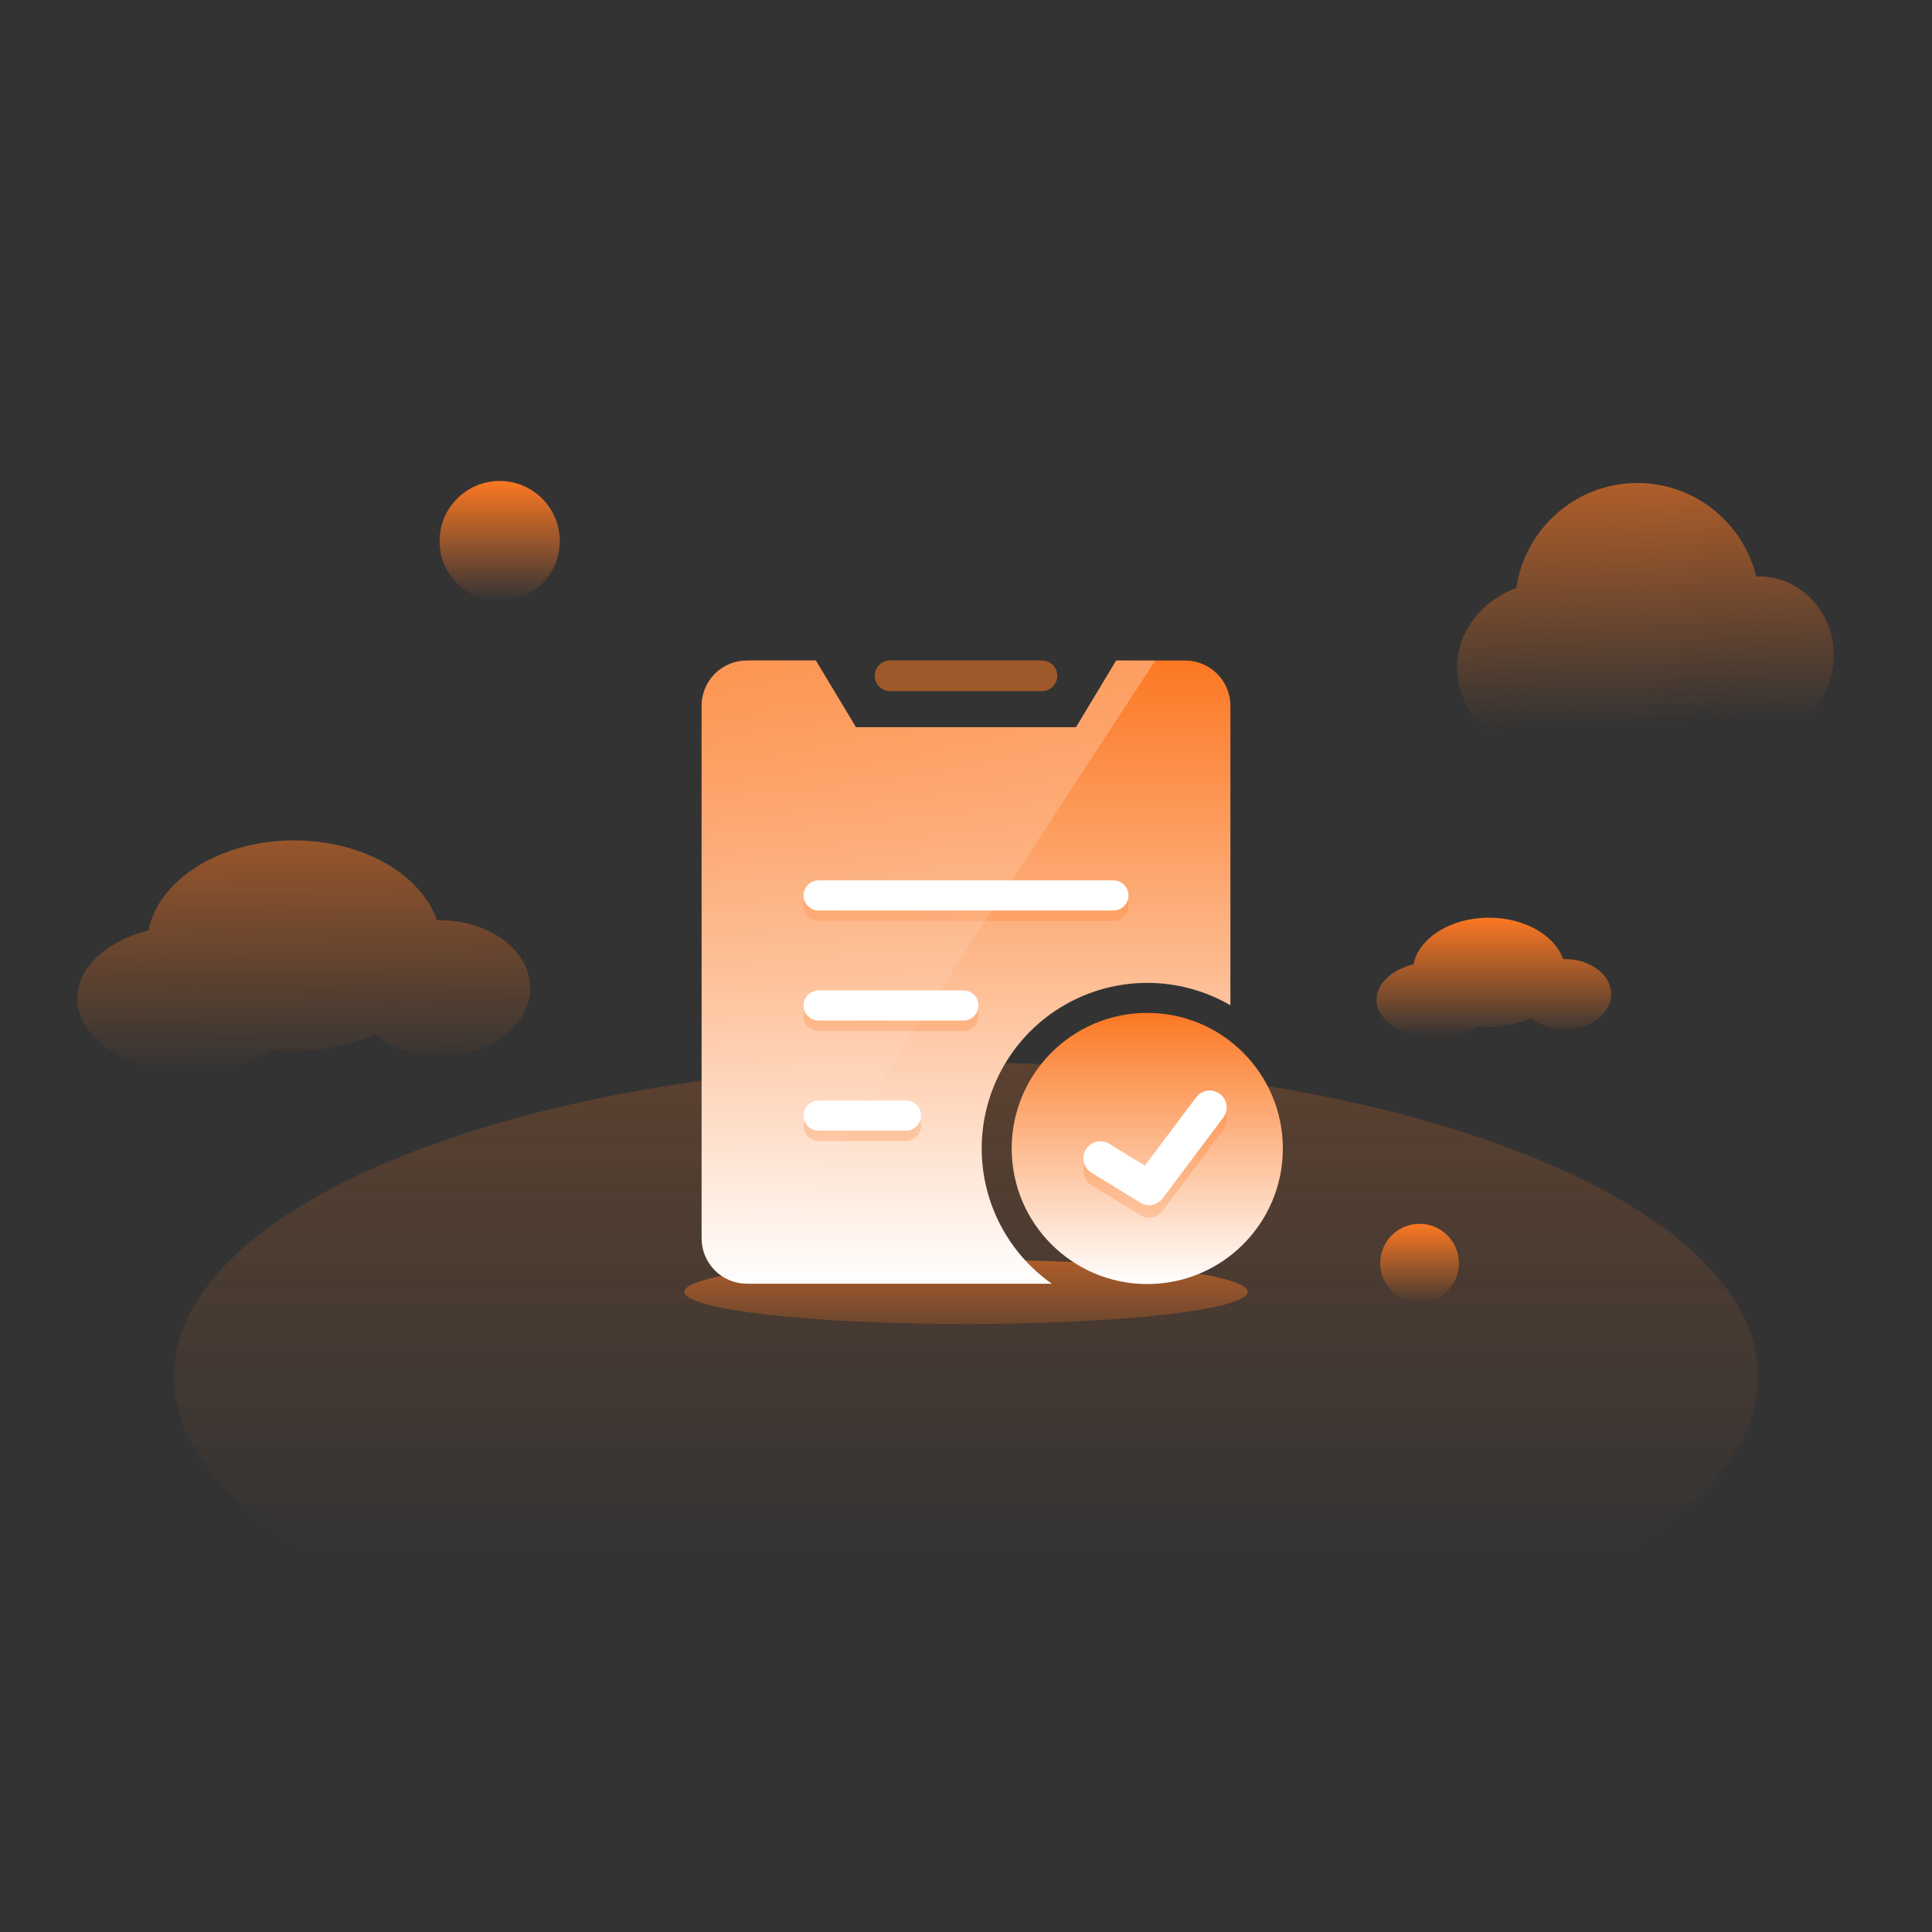 <svg width="240" height="240" viewBox="0 0 240 240" fill="none" xmlns="http://www.w3.org/2000/svg">
<rect x="0" y="0" width="240" height="240" fill="#333333" stroke="none"/>
<path d="M218.4 171C218.4 192.541 174.343 210 120 210C65.656 210 21.6 192.541 21.6 171C21.6 149.459 65.656 132 120 132C174.343 132 218.4 149.459 218.4 171Z" fill="url(#paint0_linear_381_804)"/>
<path d="M181.23 156.918C181.23 159.618 179.04 161.808 176.34 161.808C173.64 161.808 171.45 159.618 171.45 156.918C171.45 154.218 173.64 152.028 176.34 152.028C179.04 152.028 181.23 154.218 181.23 156.918Z" fill="url(#paint1_linear_381_804)"/>
<path d="M69.534 67.212C69.534 71.334 66.192 74.676 62.07 74.676C57.948 74.676 54.606 71.334 54.606 67.212C54.606 63.09 57.948 59.748 62.07 59.748C66.192 59.748 69.534 63.09 69.534 67.212Z" fill="url(#paint2_linear_381_804)"/>
<path d="M54.696 114.324H54.282C52.302 108.624 45.108 104.4 36.534 104.4C27.354 104.4 19.734 109.248 18.45 115.566C13.26 116.91 9.6 120.186 9.6 124.02C9.6 129.054 15.912 133.134 23.7 133.134C27.222 133.2 30.684 132.27 33.696 130.446C34.638 130.548 35.586 130.602 36.534 130.602C39.984 130.632 43.404 129.9 46.542 128.466C48.882 130.248 51.756 131.19 54.696 131.136C60.864 131.136 65.868 127.368 65.868 122.736C65.868 118.104 60.846 114.324 54.696 114.324Z" fill="url(#paint3_linear_381_804)"/>
<path d="M218.508 71.606C218.393 71.606 218.278 71.606 218.167 71.606C216.517 64.94 210.536 60 203.406 60C195.768 60 189.445 65.666 188.356 73.053C184.044 74.629 181 78.462 181 82.944C181 88.828 186.25 93.6 192.728 93.6C195.979 93.6 198.916 92.399 201.042 90.46C201.829 90.582 202.616 90.644 203.406 90.644C206.276 90.672 209.117 89.823 211.728 88.146C213.676 90.231 216.064 91.326 218.508 91.264C223.639 91.264 227.8 86.861 227.8 81.43C227.8 75.998 223.639 71.606 218.508 71.606Z" fill="url(#paint4_linear_381_804)"/>
<path d="M194.382 119.142H194.166C193.14 116.19 189.408 114 184.968 114C180.204 114 176.262 116.514 175.584 119.784C172.896 120.486 171 122.184 171 124.17C171 126.78 174.27 128.898 178.308 128.898C180.132 128.934 181.932 128.448 183.492 127.506C183.972 127.554 184.464 127.584 184.968 127.584C186.756 127.596 188.532 127.218 190.158 126.474C191.364 127.392 192.84 127.884 194.358 127.86C197.556 127.86 200.148 125.91 200.148 123.498C200.148 121.086 197.58 119.142 194.382 119.142Z" fill="url(#paint5_linear_381_804)"/>
<path d="M154.986 160.476C154.986 162.684 139.32 164.472 120 164.472C100.68 164.472 85.014 162.684 85.014 160.476C85.014 158.268 100.68 156.48 120 156.48C139.32 156.48 154.986 158.268 154.986 160.476Z" fill="url(#paint6_linear_381_804)"/>
<path d="M121.95 142.668C121.95 135.312 125.88 128.514 132.252 124.842C138.63 121.17 146.484 121.182 152.844 124.878V87.678C152.844 86.184 152.25 84.75 151.194 83.694C150.138 82.638 148.704 82.05 147.21 82.05H138.654L133.668 90.336H106.332L101.346 82.05H92.79C91.296 82.05 89.862 82.638 88.806 83.694C87.75 84.75 87.156 86.184 87.156 87.678V153.834C87.156 155.328 87.75 156.762 88.806 157.818C89.862 158.874 91.296 159.468 92.79 159.468H130.656C125.196 155.616 121.95 149.352 121.95 142.668Z" fill="url(#paint7_linear_381_804)"/>
<path d="M110.46 85.854H129.54C130.548 85.8 131.34 84.96 131.34 83.946C131.34 82.938 130.548 82.098 129.54 82.044H110.46C109.452 82.098 108.66 82.938 108.66 83.946C108.66 84.96 109.452 85.8 110.46 85.854Z" fill="#FC7823" fill-opacity="0.54"/>
<path opacity="0.25" d="M101.694 110.658H138.312C139.344 110.658 140.184 111.498 140.184 112.53C140.184 113.562 139.344 114.402 138.312 114.402H101.694C100.662 114.402 99.822 113.562 99.822 112.53C99.822 111.498 100.662 110.658 101.694 110.658Z" fill="#FC7823"/>
<path opacity="0.25" d="M101.694 124.332H119.676C120.708 124.332 121.548 125.172 121.548 126.204C121.548 127.236 120.708 128.076 119.676 128.076H101.694C100.662 128.076 99.822 127.236 99.822 126.204C99.822 125.172 100.662 124.332 101.694 124.332Z" fill="#FC7823"/>
<path d="M101.694 138.006H112.536C113.568 138.006 114.408 138.846 114.408 139.878C114.408 140.91 113.568 141.75 112.536 141.75H101.694C100.662 141.75 99.822 140.91 99.822 139.878C99.822 138.846 100.662 138.006 101.694 138.006Z" fill="#FC7823" fill-opacity="0.25"/>
<path d="M101.694 109.362H138.312C139.344 109.362 140.184 110.202 140.184 111.234C140.184 112.266 139.344 113.106 138.312 113.106H101.694C100.662 113.106 99.822 112.266 99.822 111.234C99.822 110.202 100.662 109.362 101.694 109.362Z" fill="white"/>
<path d="M101.694 123.036H119.676C120.708 123.036 121.548 123.876 121.548 124.908C121.548 125.94 120.708 126.78 119.676 126.78H101.694C100.662 126.78 99.822 125.94 99.822 124.908C99.822 123.876 100.662 123.036 101.694 123.036Z" fill="white"/>
<path d="M101.694 136.71H112.536C113.568 136.71 114.408 137.55 114.408 138.582C114.408 139.614 113.568 140.454 112.536 140.454H101.694C100.662 140.454 99.822 139.614 99.822 138.582C99.822 137.55 100.662 136.71 101.694 136.71Z" fill="white"/>
<path d="M138.654 82.044L133.668 90.33H106.332L101.346 82.044H92.79C91.296 82.044 89.862 82.632 88.806 83.688C87.75 84.744 87.156 86.178 87.156 87.672V153.834C87.156 155.328 87.75 156.762 88.806 157.818C89.862 158.874 91.296 159.468 92.79 159.468H93.042L143.502 82.068L138.654 82.044Z" fill="url(#paint8_linear_381_804)"/>
<path d="M159.36 142.668C159.36 151.968 151.818 159.51 142.518 159.51C133.218 159.51 125.676 151.968 125.676 142.668C125.676 133.368 133.218 125.826 142.518 125.826C151.818 125.826 159.36 133.368 159.36 142.668Z" fill="url(#paint9_linear_381_804)"/>
<path opacity="0.25" d="M142.758 151.266C142.368 151.266 141.99 151.158 141.66 150.954L135.6 147.234C134.604 146.628 134.292 145.332 134.898 144.336C135.504 143.34 136.8 143.028 137.796 143.634L142.218 146.352L148.596 137.85C149.292 136.92 150.612 136.734 151.536 137.436C152.466 138.132 152.652 139.446 151.956 140.376L144.432 150.402C144.042 150.936 143.418 151.254 142.758 151.266Z" fill="#FC7823"/>
<path d="M142.758 149.718C142.368 149.718 141.99 149.61 141.66 149.406L135.6 145.686C134.604 145.08 134.292 143.784 134.898 142.788C135.504 141.792 136.8 141.48 137.796 142.086L142.218 144.804L148.596 136.308C149.292 135.378 150.606 135.192 151.536 135.888C152.466 136.584 152.652 137.898 151.956 138.828L144.432 148.854C144.042 149.388 143.418 149.706 142.758 149.718Z" fill="white"/>
<defs>
<linearGradient id="paint0_linear_381_804" x1="120" y1="132" x2="120" y2="193.5" gradientUnits="userSpaceOnUse">
<stop stop-color="#FC7823" stop-opacity="0.2"/>
<stop offset="1" stop-color="#FC7823" stop-opacity="0"/>
</linearGradient>
<linearGradient id="paint1_linear_381_804" x1="176.34" y1="152.028" x2="176.34" y2="161.808" gradientUnits="userSpaceOnUse">
<stop stop-color="#FC7823"/>
<stop offset="1" stop-color="#FC7823" stop-opacity="0"/>
</linearGradient>
<linearGradient id="paint2_linear_381_804" x1="62.07" y1="59.748" x2="62.07" y2="74.676" gradientUnits="userSpaceOnUse">
<stop stop-color="#FC7823"/>
<stop offset="1" stop-color="#FC7823" stop-opacity="0"/>
</linearGradient>
<linearGradient id="paint3_linear_381_804" x1="37.2" y1="75.6" x2="37.734" y2="133.137" gradientUnits="userSpaceOnUse">
<stop stop-color="#FC7823"/>
<stop offset="1" stop-color="#FC7823" stop-opacity="0"/>
</linearGradient>
<linearGradient id="paint4_linear_381_804" x1="203.2" y1="41.4" x2="205" y2="90" gradientUnits="userSpaceOnUse">
<stop stop-color="#FC7823"/>
<stop offset="1" stop-color="#FC7823" stop-opacity="0"/>
</linearGradient>
<linearGradient id="paint5_linear_381_804" x1="185.574" y1="114" x2="185.574" y2="128.9" gradientUnits="userSpaceOnUse">
<stop stop-color="#FC7823"/>
<stop offset="1" stop-color="#FC7823" stop-opacity="0"/>
</linearGradient>
<linearGradient id="paint6_linear_381_804" x1="120" y1="145.8" x2="120" y2="164.472" gradientUnits="userSpaceOnUse">
<stop stop-color="#FC7823"/>
<stop offset="1" stop-color="#FC7823" stop-opacity="0.22"/>
</linearGradient>
<linearGradient id="paint7_linear_381_804" x1="120" y1="82.05" x2="120" y2="159.468" gradientUnits="userSpaceOnUse">
<stop stop-color="#FC7823"/>
<stop offset="1" stop-color="white"/>
</linearGradient>
<linearGradient id="paint8_linear_381_804" x1="118.926" y1="72.306" x2="90.204" y2="169.212" gradientUnits="userSpaceOnUse">
<stop stop-color="white" stop-opacity="0.3"/>
<stop offset="0.03" stop-color="white" stop-opacity="0.28"/>
<stop offset="0.29" stop-color="white" stop-opacity="0.16"/>
<stop offset="0.55" stop-color="white" stop-opacity="0.07"/>
<stop offset="0.79" stop-color="white" stop-opacity="0.02"/>
<stop offset="1" stop-color="white" stop-opacity="0"/>
</linearGradient>
<linearGradient id="paint9_linear_381_804" x1="142.518" y1="125.826" x2="142.518" y2="159.51" gradientUnits="userSpaceOnUse">
<stop stop-color="#FC7823"/>
<stop offset="1" stop-color="white"/>
</linearGradient>
</defs>
</svg>
